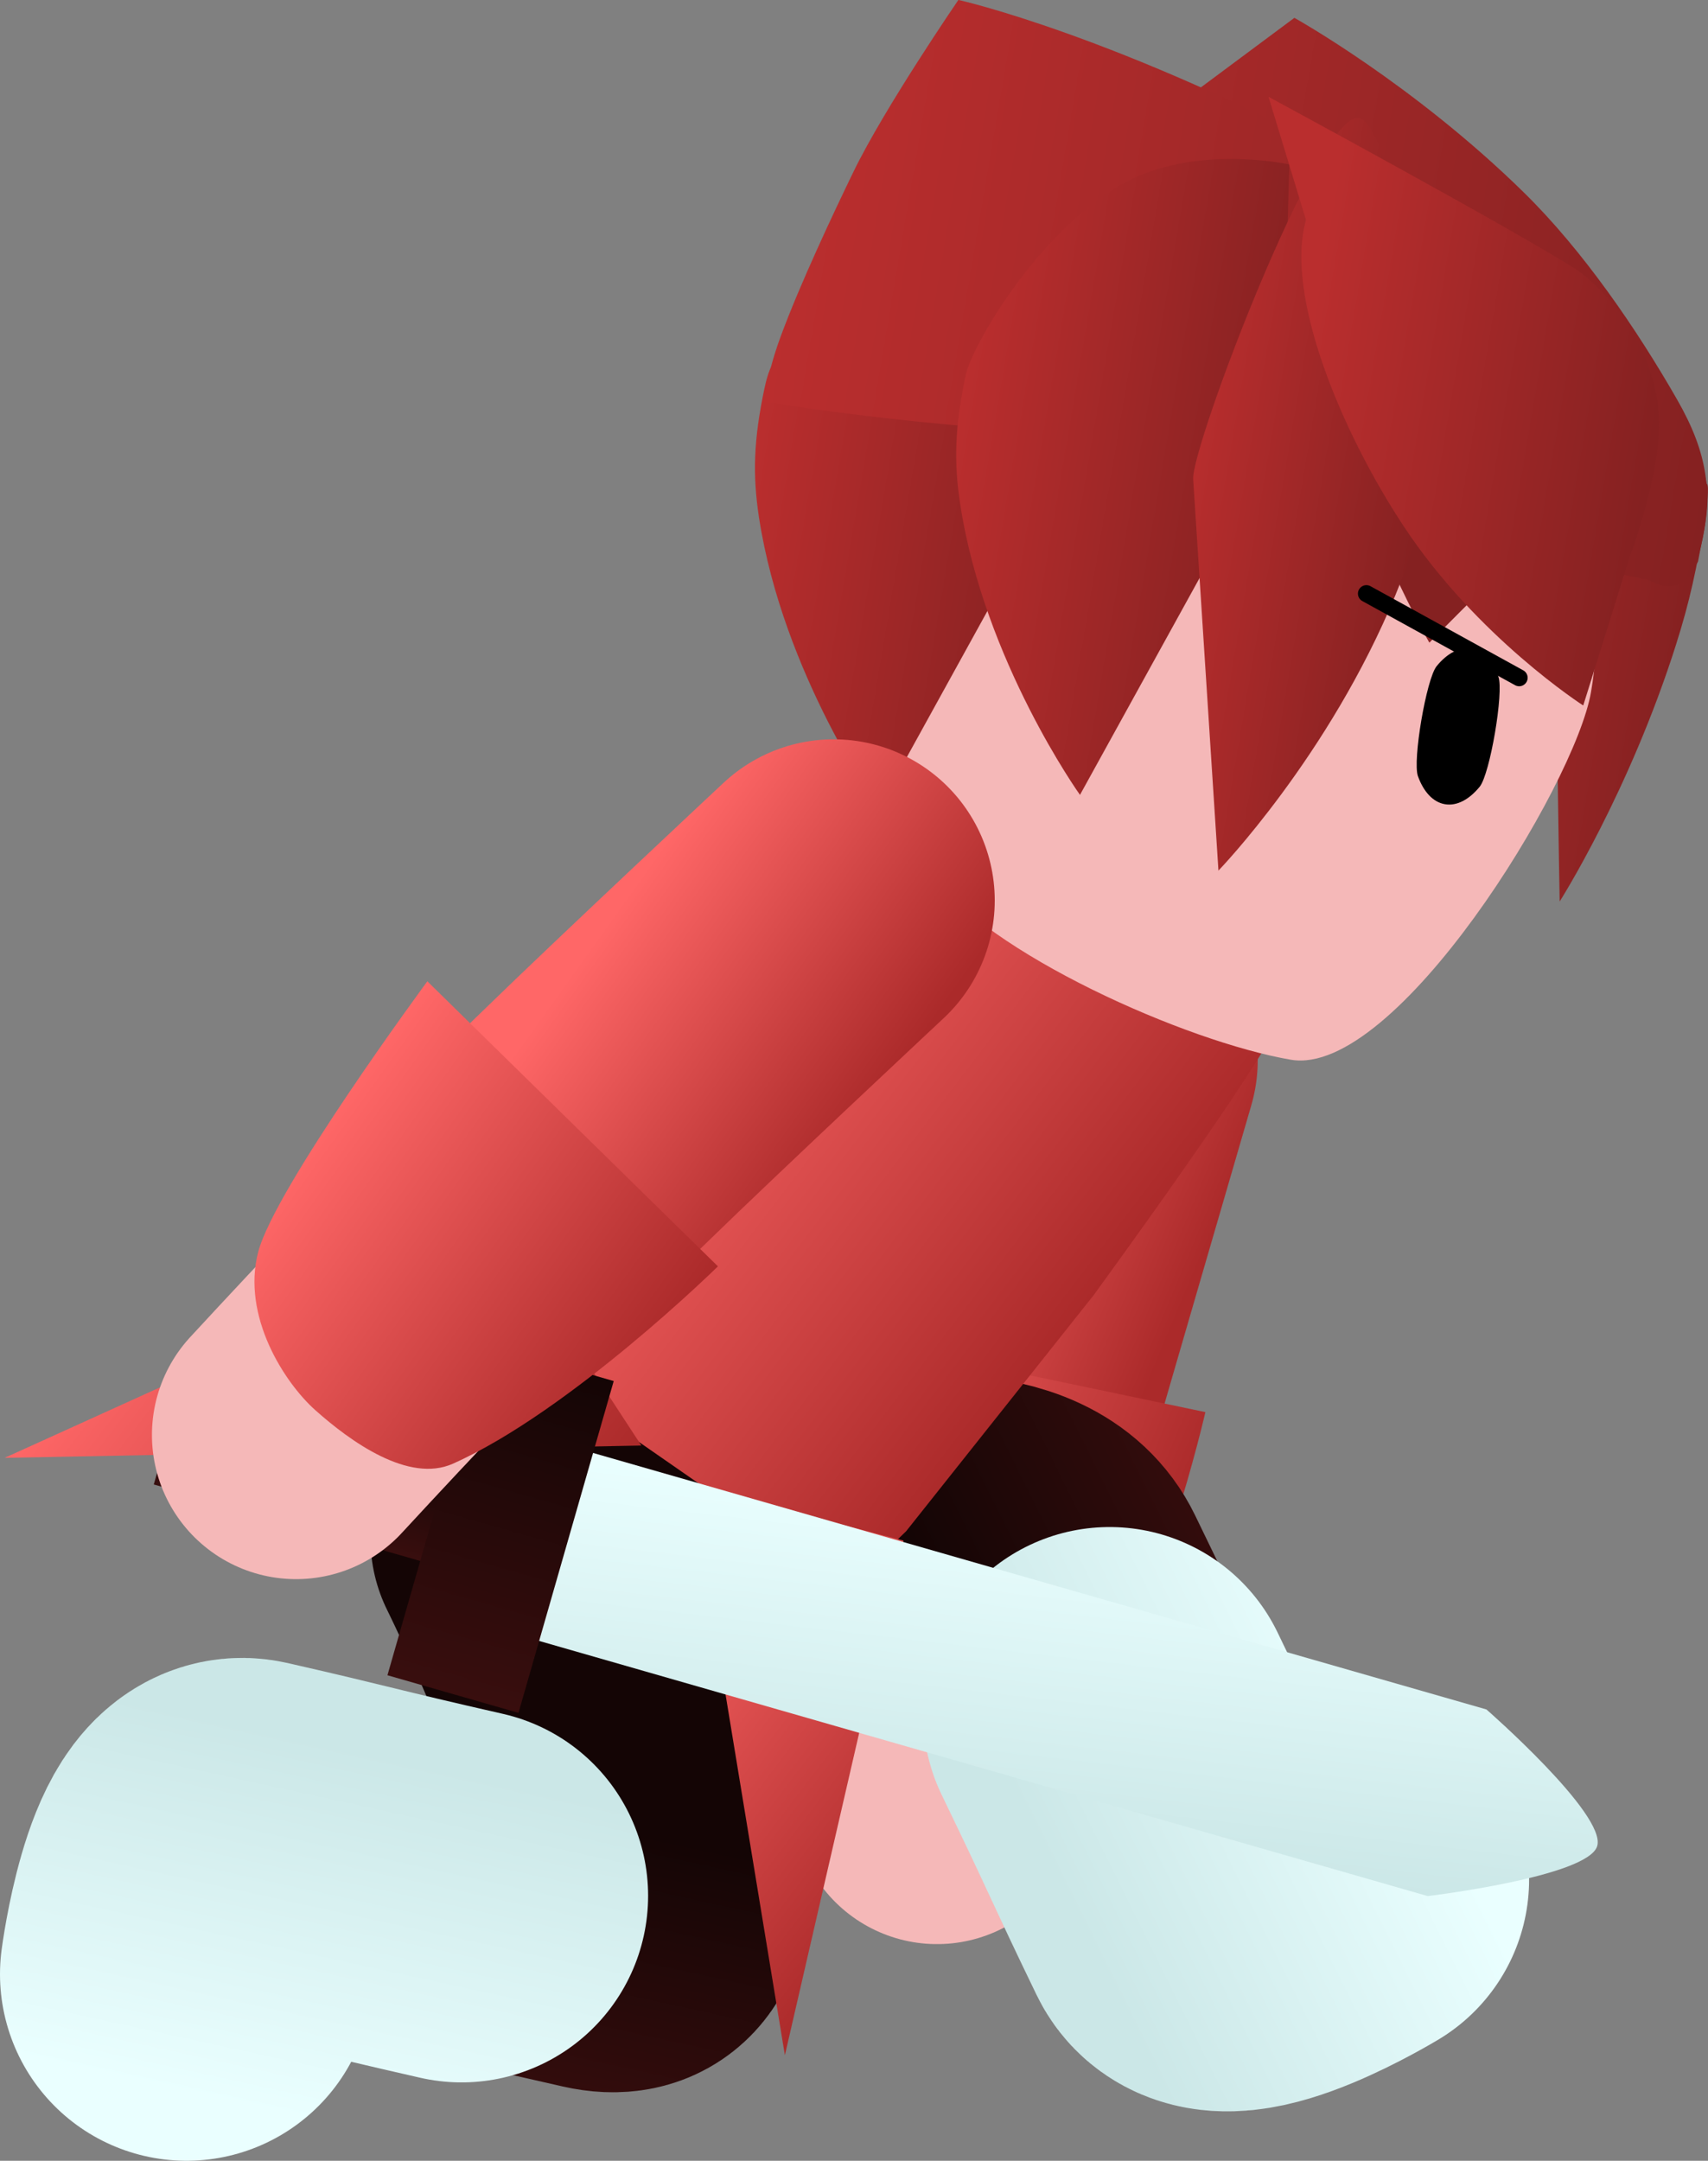 <svg version="1.1" xmlns="http://www.w3.org/2000/svg" xmlns:xlink="http://www.w3.org/1999/xlink" width="50.362" height="63.691" viewBox="0,0,50.362,63.691"><rect x="0" y="0" width="50.362" height="63.691" fill="#808080" stroke="none"/><defs><linearGradient x1="243.222" y1="187.135" x2="251.989" y2="190.794" gradientUnits="userSpaceOnUse" id="color-1"><stop offset="0" stop-color="#ff6767"/><stop offset="1" stop-color="#ab2a2a"/></linearGradient><linearGradient x1="238.096" y1="198.292" x2="249.503" y2="203.052" gradientUnits="userSpaceOnUse" id="color-2"><stop offset="0" stop-color="#ff6767"/><stop offset="1" stop-color="#ab2a2a"/></linearGradient><linearGradient x1="243.756" y1="203.041" x2="252.268" y2="198.824" gradientUnits="userSpaceOnUse" id="color-3"><stop offset="0" stop-color="#140505"/><stop offset="1" stop-color="#390e0e"/></linearGradient><linearGradient x1="246.984" y1="210.971" x2="256.841" y2="206.088" gradientUnits="userSpaceOnUse" id="color-4"><stop offset="0" stop-color="#cbe7e7"/><stop offset="1" stop-color="#eaffff"/></linearGradient><linearGradient x1="234.726" y1="209.568" x2="232.701" y2="218.85" gradientUnits="userSpaceOnUse" id="color-5"><stop offset="0" stop-color="#140505"/><stop offset="1" stop-color="#390e0e"/></linearGradient><linearGradient x1="226.518" y1="207.134" x2="224.172" y2="217.881" gradientUnits="userSpaceOnUse" id="color-6"><stop offset="0" stop-color="#cbe7e7"/><stop offset="1" stop-color="#eaffff"/></linearGradient><linearGradient x1="234.805" y1="184.491" x2="247.622" y2="194.265" gradientUnits="userSpaceOnUse" id="color-7"><stop offset="0" stop-color="#ff6767"/><stop offset="1" stop-color="#ab2a2a"/></linearGradient><linearGradient x1="220.237" y1="192.863" x2="231.933" y2="201.782" gradientUnits="userSpaceOnUse" id="color-8"><stop offset="0" stop-color="#ff6767"/><stop offset="1" stop-color="#ab2a2a"/></linearGradient><linearGradient x1="233.404" y1="202.967" x2="243.243" y2="210.47" gradientUnits="userSpaceOnUse" id="color-9"><stop offset="0" stop-color="#ff6767"/><stop offset="1" stop-color="#ab2a2a"/></linearGradient><linearGradient x1="225.22" y1="197.38" x2="224.349" y2="200.452" gradientUnits="userSpaceOnUse" id="color-10"><stop offset="0" stop-color="#140505"/><stop offset="1" stop-color="#390e0e"/></linearGradient><linearGradient x1="247.854" y1="199.959" x2="246.679" y2="210.123" gradientUnits="userSpaceOnUse" id="color-11"><stop offset="0" stop-color="#eaffff"/><stop offset="1" stop-color="#cbe7e7"/></linearGradient><linearGradient x1="231.951" y1="195.673" x2="229.17" y2="205.475" gradientUnits="userSpaceOnUse" id="color-12"><stop offset="0" stop-color="#140505"/><stop offset="1" stop-color="#390e0e"/></linearGradient><linearGradient x1="255.04" y1="171.453" x2="265.656" y2="173.257" gradientUnits="userSpaceOnUse" id="color-13"><stop offset="0" stop-color="#ba2e2e"/><stop offset="1" stop-color="#852121"/></linearGradient><linearGradient x1="239.875" y1="161.104" x2="266.975" y2="165.711" gradientUnits="userSpaceOnUse" id="color-14"><stop offset="0" stop-color="#ba2e2e"/><stop offset="1" stop-color="#852121"/></linearGradient><linearGradient x1="240.346" y1="172.125" x2="262.712" y2="175.927" gradientUnits="userSpaceOnUse" id="color-15"><stop offset="0" stop-color="#ffd499"/><stop offset="1" stop-color="#ffd599"/></linearGradient><linearGradient x1="237.428" y1="172.27" x2="246.765" y2="173.857" gradientUnits="userSpaceOnUse" id="color-16"><stop offset="0" stop-color="#ba2e2e"/><stop offset="1" stop-color="#852121"/></linearGradient><linearGradient x1="239.303" y1="161.543" x2="266.887" y2="166.232" gradientUnits="userSpaceOnUse" id="color-17"><stop offset="0" stop-color="#ba2e2e"/><stop offset="1" stop-color="#852121"/></linearGradient><linearGradient x1="243.36" y1="171.883" x2="252.697" y2="173.47" gradientUnits="userSpaceOnUse" id="color-18"><stop offset="0" stop-color="#ba2e2e"/><stop offset="1" stop-color="#852121"/></linearGradient><linearGradient x1="250.396" y1="170.342" x2="257.593" y2="171.565" gradientUnits="userSpaceOnUse" id="color-19"><stop offset="0" stop-color="#ba2e2e"/><stop offset="1" stop-color="#852121"/></linearGradient><linearGradient x1="253.916" y1="168.19" x2="264.294" y2="169.954" gradientUnits="userSpaceOnUse" id="color-20"><stop offset="0" stop-color="#ba2e2e"/><stop offset="1" stop-color="#852121"/></linearGradient><linearGradient x1="235.353" y1="180.436" x2="243.076" y2="185.968" gradientUnits="userSpaceOnUse" id="color-21"><stop offset="0" stop-color="#ff6767"/><stop offset="1" stop-color="#ab2a2a"/></linearGradient><linearGradient x1="224.824" y1="189.439" x2="234.469" y2="196.347" gradientUnits="userSpaceOnUse" id="color-22"><stop offset="0" stop-color="#ff6767"/><stop offset="1" stop-color="#ab2a2a"/></linearGradient></defs><g transform="translate(-215.8,-155.53)"><g data-paper-data="{&quot;isPaintingLayer&quot;:true}" fill-rule="nonzero" stroke-linejoin="miter" stroke-miterlimit="10" stroke-dasharray="" stroke-dashoffset="0" style="mix-blend-mode: normal"><g><path d="M243.429,208.585c0,0 1.127,-8.849 1.664,-11.256c0.637,-2.857 3.115,-10.478 3.115,-10.478" fill="none" stroke="#f5b8b8" stroke-width="8.5" stroke-linecap="round"/><path d="M244.481,200.458c0.164,-0.815 0.078,-1.357 0.634,-3.286c0.574,-1.994 3.02,-10.39 3.02,-10.39" fill="none" stroke="url(#color-1)" stroke-width="9.5" stroke-linecap="round"/><path d="M239.695,204.102c-0.602,-1.857 -0.098,-9.408 -0.098,-9.408l11.745,2.46c0,0 -1.358,5.935 -3.447,9.111c-0.786,1.195 -2.897,1.078 -4.27,0.857c-1.205,-0.193 -3.328,-1.163 -3.93,-3.02z" fill="url(#color-2)" stroke="none" stroke-width="0" stroke-linecap="butt"/></g><g fill="none" stroke-linecap="round"><path d="M233.164,203.387c0,0 11.719,-5.004 13.602,-1.116c1.323,2.731 3.569,7.368 4.755,9.818c0.481,0.994 3.597,-0.89 3.597,-0.89" stroke="url(#color-3)" stroke-width="9.5"/><path d="M255.387,210.93c0,0 -3.527,2.133 -4.071,1.008c-1.343,-2.773 -1.301,-2.805 -2.798,-5.897" stroke="url(#color-4)" stroke-width="11"/></g><g fill="none" stroke-linecap="round"><path d="M231.474,200.882c0,0 6.185,12.476 1.974,11.518c-2.959,-0.673 -7.983,-1.817 -10.637,-2.421c-1.077,-0.245 -1.552,3.364 -1.552,3.364" stroke="url(#color-5)" stroke-width="9.5"/><path d="M221.3,213.721c0,0 0.538,-4.086 1.757,-3.809c3.004,0.684 3.003,0.737 6.353,1.499" stroke="url(#color-6)" stroke-width="11"/></g><g stroke-width="0" stroke-linecap="butt"><path d="M241.539,176.731c0.996,-0.683 2.409,1.415 2.409,1.415l7.437,5.671c0,0 2.384,0.924 2.031,1.97c-0.353,1.046 -5.37,7.922 -5.37,7.922l-5.529,6.957l-1.706,1.651l-6.17,-4.283l-5.35,-4.713l1.202,-2.456l5.015,-6.928c0,0 3.008,-5.132 6.032,-7.206z" fill="url(#color-7)" stroke="#001966"/><path d="M215.937,198.502l14.666,-6.653l4.108,6.29z" fill="url(#color-8)" stroke="none"/><path d="M236.182,199.325l6.259,1.616l-3.498,15.169z" data-paper-data="{&quot;index&quot;:null}" fill="url(#color-9)" stroke="none"/></g><g stroke="none" stroke-linecap="butt"><path d="M221.208,196.242l8.027,2.304l-0.874,3.044l-8.027,-2.304z" fill="url(#color-10)" stroke-width="0"/><path d="M232.805,198.219l26.824,7.699c0,0 3.536,3.087 3.267,4.024c-0.261,0.91 -4.998,1.477 -4.998,1.477l-26.683,-7.659z" fill="url(#color-11)" stroke-width="0.5"/><path d="M230.032,195.129l3.864,1.109l-2.808,9.781l-3.864,-1.109z" fill="url(#color-12)" stroke-width="0"/></g><g><g stroke-linecap="butt"><path d="M265.229,174.501c-1.389,4.386 -3.441,7.602 -3.441,7.602c0,0 -0.142,-7.716 -0.098,-9.646c0.017,-0.727 -2.272,-5.08 -2.272,-5.08c0,0 -3.916,-5.203 -2.503,-5.105c1.092,0.076 8.992,7.795 8.992,7.795c0,0 0.421,-0.957 0.178,0.63c-0.243,1.587 -0.479,2.614 -0.857,3.805z" data-paper-data="{&quot;index&quot;:null}" fill="url(#color-13)" stroke="none" stroke-width="0"/><path d="M265.88,171.918c-0.482,1.774 -1.977,0.347 -1.977,0.347c0,0 -1.729,-2.266 -4.026,-3.181c-2.269,-0.905 -5.095,-0.457 -7.106,-0.854c-4.299,-0.848 -13.952,-0.912 -13.952,-0.912l15.147,-11.262c0,0 3.496,1.942 6.758,5.139c1.764,1.728 3.354,4.064 4.527,6.112c0.908,1.586 1.112,2.837 0.63,4.611z" fill="url(#color-14)" stroke="none" stroke-width="0"/><path d="M253.442,162.774c3.086,0.524 5.667,2.261 7.345,4.641c1.678,2.381 2.453,5.407 1.926,8.511c-0.467,2.749 -5.762,11.366 -8.848,10.841c-3.086,-0.525 -8.972,-3.143 -10.65,-5.523c-1.678,-2.382 -3.395,-6.016 -2.868,-9.12c0.528,-3.104 2.259,-5.704 4.63,-7.397c2.371,-1.693 5.38,-2.478 8.466,-1.954z" fill="#f5b8b8" stroke="url(#color-15)" stroke-width="0"/><path d="M259.982,175.477c0.163,0.454 -0.248,2.866 -0.551,3.241c-0.305,0.375 -0.67,0.577 -1.025,0.517c-0.356,-0.06 -0.633,-0.372 -0.797,-0.827c-0.163,-0.454 0.248,-2.866 0.551,-3.241c0.305,-0.375 0.67,-0.577 1.025,-0.517c0.356,0.06 0.634,0.372 0.797,0.827z" data-paper-data="{&quot;index&quot;:null}" fill="#000000" stroke="none" stroke-width="1.301"/><path d="M238.343,166.971c0.322,-1.529 0.738,-0.457 0.738,-0.457c0,0 2.309,-4.596 5.172,-5.93c3.535,-1.646 7.834,-0.081 8.707,0.127c1.122,0.267 -5.295,7.845 -5.295,7.845l-5.954,10.792c0,0 -2.822,-3.947 -3.531,-8.562c-0.192,-1.254 -0.161,-2.286 0.162,-3.815z" data-paper-data="{&quot;index&quot;:null}" fill="url(#color-16)" stroke="none" stroke-width="0"/><path d="M265.875,172.049c-0.058,0.342 -1.085,0.649 -1.085,0.649c0,0 -1.187,-0.239 -2.406,-0.485c-1.663,-0.335 0.175,-3.359 -4.642,-4.329c-1.936,-0.39 -6.157,0.585 -8.784,0.495c-5.984,-0.205 -10.643,-1.015 -10.643,-1.015c0,0 0.104,-0.83 0.503,-1.914c0.571,-1.55 1.562,-3.651 2.144,-4.85c0.922,-1.9 3.097,-5.072 3.097,-5.072c0,0 4.678,1.036 11.797,4.864c4.854,2.61 9.101,5.994 10.184,9.066c0.279,0.792 -0.053,1.921 -0.166,2.59z" fill="url(#color-17)" stroke="none" stroke-width="0"/><path d="M244.275,166.584c0.175,-0.831 2.089,-4.19 4.611,-5.625c2.12,-1.206 4.93,-0.582 4.93,-0.582l-0.218,7.791l-5.954,10.792c0,0 -2.822,-3.947 -3.531,-8.562c-0.192,-1.254 -0.161,-2.286 0.162,-3.815z" data-paper-data="{&quot;index&quot;:null}" fill="url(#color-18)" stroke="none" stroke-width="0"/><path d="M255.125,162.219c0.412,-1.184 0.784,-0.067 0.784,-0.067l8.732,5.61l-6.695,6.711c0,0 -2.699,-4.689 -3.187,-9.013c-0.132,-1.175 -0.046,-2.057 0.366,-3.241z" fill="#852121" stroke="none" stroke-width="0"/><path d="M256.955,173.049c-1.961,4.766 -5.228,8.143 -5.228,8.143c0,0 -0.599,-9.273 -0.745,-11.536c-0.061,-0.943 3.652,-10.741 4.866,-10.652c1.018,0.074 2.441,8.116 2.191,9.87c-0.25,1.754 -0.552,2.88 -1.085,4.175z" data-paper-data="{&quot;index&quot;:null}" fill="url(#color-19)" stroke="none" stroke-width="0"/><path d="M253.203,158.383c0,0 7.457,4.036 9.09,5.101c0.461,0.301 2.097,1.729 2.394,3.989c0.226,1.716 -0.825,4.443 -0.825,4.443l-1.379,4.409c0,0 -3.123,-2.004 -5.285,-5.27c-1.854,-2.802 -3.523,-6.838 -2.89,-9.041z" fill="url(#color-20)" stroke="none" stroke-width="0"/></g><path d="M260.594,175.508l-4.504,-2.48" fill="none" stroke="#000000" stroke-width="0.5" stroke-linecap="round"/></g><g><path d="M224.53,197.827c0,0 4.926,-5.353 7.586,-7.855c2.729,-2.568 8.18,-7.532 8.18,-7.532" fill="none" stroke="#f5b8b8" stroke-width="8.5" stroke-linecap="round"/><path d="M231.11,190.922c0.533,-0.622 0.201,-0.207 2.237,-2.19c2.166,-2.11 7.034,-6.66 7.034,-6.66" fill="none" stroke="url(#color-21)" stroke-width="9.5" stroke-linecap="round"/><path d="M223.413,192.433c0.494,-1.889 4.988,-7.978 4.988,-7.978l8.568,8.402c0,0 -4.343,4.267 -7.814,5.817c-1.306,0.583 -3.021,-0.653 -4.059,-1.579c-0.911,-0.812 -2.176,-2.773 -1.683,-4.662z" fill="url(#color-22)" stroke="none" stroke-width="0" stroke-linecap="butt"/></g></g></g></svg><!--rotationCenter:24.200109999999995:24.47034500000001-->